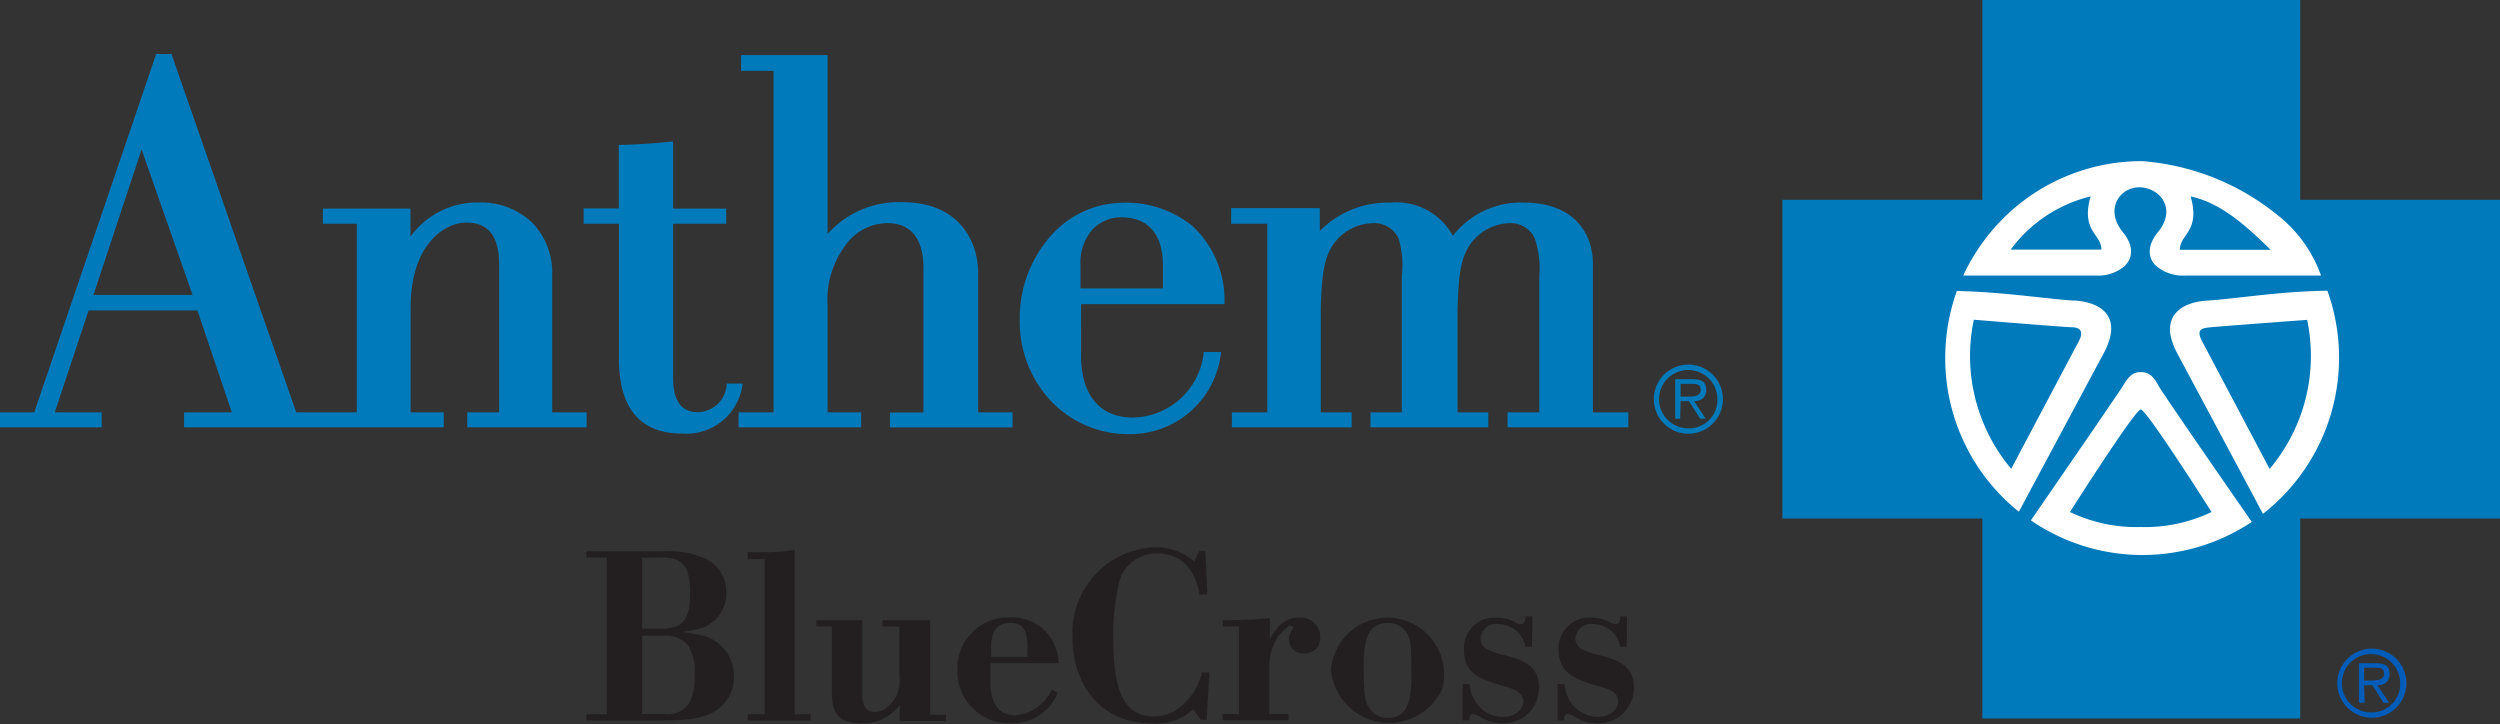<svg xmlns="http://www.w3.org/2000/svg" viewBox="0 0 176.56 51.13"><rect x="0" y="0" width="176.56" height="51.13" fill="#333333" stroke="none"/><defs><style>.cls-1{fill:#231f20;}.cls-2{fill:#005cb9;}.cls-3{fill:#007aba;}.cls-4{fill:#fff;}</style></defs><title>Asset 1</title><g id="Layer_2" data-name="Layer 2"><g id="logo"><path class="cls-1" d="M41.41,38.93h5.52a6.23,6.23,0,0,1,3,.58,2.6,2.6,0,0,1,1.37,2.39,2.57,2.57,0,0,1-2,2.52,9,9,0,0,1-1.15.22,10.51,10.51,0,0,1,1.27.2,2.94,2.94,0,0,1,2.42,2.88,3,3,0,0,1-.34,1.44c-.91,1.71-3,1.71-4.82,1.72H41.41v-.44h1.44V39.37H41.41Zm3.94.47v5h1.39c1.32,0,2-.48,2-2.46,0-2.23-.71-2.57-2.1-2.57Zm0,5.5v5.53H47a1.76,1.76,0,0,0,1.69-.81,3.77,3.77,0,0,0,.36-1.91,3.44,3.44,0,0,0-.47-2.15,2,2,0,0,0-1.69-.66Z"/><path class="cls-1" d="M52.81,39l1.49,0a12.49,12.49,0,0,0,1.83-.17V50.44h1.12v.44H52.81v-.44H54V39.49H52.81Z"/><path class="cls-1" d="M62.32,43.8c1,0,2.08,0,3.37,0v6.68h1.12v.44H63.54V49.8a3.27,3.27,0,0,1-2.71,1.29c-2.1,0-2.08-1.34-2.08-2.44v-4.4h-1.1V43.8c1.1,0,2,0,3.25,0V49c0,.54.07,1.28.9,1.28a1.32,1.32,0,0,0,.71-.22,2.44,2.44,0,0,0,1-2.39V44.25H62.32Z"/><path class="cls-1" d="M74.7,48.93a3.43,3.43,0,0,1-3.22,2.15,3.68,3.68,0,0,1-3.87-3.76,3.61,3.61,0,0,1,3.74-3.72,3.42,3.42,0,0,1,2.52,1,3.76,3.76,0,0,1,.91,2.24H69.95c0,.44,0,.88,0,1.34,0,.64.07,2.34,1.76,2.34a3.1,3.1,0,0,0,2.57-1.83Zm-2.15-3.52c-.05-.59-.1-1.42-1.2-1.42s-1.29.82-1.35,1.49l0,.91h2.57Z"/><path class="cls-1" d="M85.27,42l-.54,0c-.17-.81-.63-2.91-3-2.91a2.74,2.74,0,0,0-2.78,2.45,16.08,16.08,0,0,0-.32,3.72c0,3.43.74,5.34,2.84,5.34a3.11,3.11,0,0,0,1.41-.34,4.29,4.29,0,0,0,2-2.77h.53l-.19,3.35h-.41l-.54-.74a3.88,3.88,0,0,1-2.84,1c-3.91,0-5.69-3-5.69-6.07a6.06,6.06,0,0,1,5.85-6.38,4.18,4.18,0,0,1,2.76,1l.34-.73h.44Z"/><path class="cls-1" d="M86.35,43.8a31.48,31.48,0,0,0,3.33-.15l0,1.46a5,5,0,0,1,.53-.76,2,2,0,0,1,1.57-.74A1.38,1.38,0,0,1,93.24,45a1.08,1.08,0,0,1-1.13,1.15,1,1,0,0,1-1.08-1,1,1,0,0,1,.22-.63c0-.07.09-.12.09-.17s-.12-.17-.24-.17-.78.69-.78.69a4,4,0,0,0-.68,2.34v3.22H91v.44H86.35v-.44H87.5V44.25H86.35Z"/><path class="cls-1" d="M101.81,48.76A4.13,4.13,0,0,1,94,47.31a4,4,0,1,1,7.82,1.46ZM99.5,45A1.49,1.49,0,0,0,98,44c-1.66,0-1.69,1.76-1.69,3.25,0,2,.17,2.37.3,2.6a1.54,1.54,0,0,0,1.41.85c1.68,0,1.68-1.86,1.66-3.52S99.6,45.17,99.5,45Z"/><path class="cls-1" d="M108.19,45.68h-.47a1.9,1.9,0,0,0-.71-1.2,2.21,2.21,0,0,0-1.25-.41,1.1,1.1,0,0,0-1.2,1,.92.92,0,0,0,.32.69,3.9,3.9,0,0,0,1.18.46l.51.13c.82.24,2.12.61,2.12,2.17a2.5,2.5,0,0,1-2.61,2.56,3,3,0,0,1-1.49-.41,1.55,1.55,0,0,0-.54-.25c-.3,0-.29.34-.27.46h-.49V48.31h.49a2.7,2.7,0,0,0,.78,1.69,2.31,2.31,0,0,0,1.58.63c.88,0,1.44-.54,1.44-1.08,0-.9-1.22-1-1.91-1.25-1.08-.36-2.28-.74-2.28-2.4a2.15,2.15,0,0,1,2.27-2.28,2.81,2.81,0,0,1,1.34.32.67.67,0,0,0,.39.13c.3,0,.32-.17.36-.54h.47Z"/><path class="cls-1" d="M114.89,45.68h-.47a1.89,1.89,0,0,0-.71-1.2,2.2,2.2,0,0,0-1.25-.41,1.1,1.1,0,0,0-1.2,1,.92.92,0,0,0,.32.69,3.88,3.88,0,0,0,1.19.46l.51.13c.81.24,2.11.61,2.11,2.17a2.5,2.5,0,0,1-2.61,2.56,3,3,0,0,1-1.49-.41,1.55,1.55,0,0,0-.54-.25c-.3,0-.29.34-.27.46H110V48.31h.49a2.69,2.69,0,0,0,.78,1.69,2.33,2.33,0,0,0,1.57.63c.88,0,1.44-.54,1.44-1.08,0-.9-1.22-1-1.91-1.25-1.08-.36-2.29-.74-2.29-2.4a2.15,2.15,0,0,1,2.27-2.28,2.82,2.82,0,0,1,1.34.32.67.67,0,0,0,.39.13c.3,0,.32-.17.35-.54h.47Z"/><path class="cls-2" d="M167.51,50.31a2.06,2.06,0,1,1,2-2.06,2,2,0,0,1-2,2.06m0,.38a2.44,2.44,0,1,0-2.44-2.45,2.44,2.44,0,0,0,2.44,2.45m-.55-2.3h.59l.78,1.24h.4l-.83-1.24c.48,0,.86-.24.86-.78s-.24-.77-1-.77H166.6v2.79H167Zm0-.32v-.91h.76c.34,0,.66,0,.66.44s-.54.46-.93.46Z"/><polygon class="cls-3" points="176.56 14.11 162.45 14.11 162.45 0 140 0 140 14.11 125.88 14.11 125.88 36.62 140 36.62 140 50.74 162.45 50.74 162.45 36.62 176.56 36.62 176.56 14.11"/><path class="cls-4" d="M164.37,20.53c-3.48.05-6.6.59-8.49.7s-3.47,1.18-2.12,3.71,5.88,11,6.06,11.35a14,14,0,0,0,4.55-15.76m-4.08,12.59-4.76-9c-.47-.88,0-.94.52-1s6.89-.53,6.89-.53a12.39,12.39,0,0,1-2.65,10.53M146.47,21.23c-1.86-.11-4.88-.6-8.27-.68a14.1,14.1,0,0,0-.82,4.74,13.9,13.9,0,0,0,5.2,10.85l6-11.21c1.35-2.53-.12-3.59-2.12-3.71m.35,2.89c-.47.88-4.77,9-4.77,9a12.38,12.38,0,0,1-2.64-10.53s6.47.53,6.88.53,1,.12.53,1m3.28-5.37c.56-.56.6-1.41-.16-2.34-1.35-1.65-.18-3.23,1.23-3.17s2.59,1.53,1.24,3.17c-.76.93-.72,1.78-.17,2.34a2.91,2.91,0,0,0,2.11.72h9.58a9.47,9.47,0,0,0-3.06-4.26,17.22,17.22,0,0,0-9.58-3.82,13.85,13.85,0,0,0-9.84,4.08,14.09,14.09,0,0,0-2.79,4H148a2.91,2.91,0,0,0,2.11-.72m4.6-4.87c2.18.47,4,2.15,5.65,3.77h-6.41c0-1.12,1.47-1.29.76-3.77m-7.06,0c-.71,2.47.76,2.64.76,3.76H142a9.92,9.92,0,0,1,5.65-3.76m3.53,12.41c-.58,0-.88.36-1.23.94s-5.35,7.83-6.52,9.53a13.92,13.92,0,0,0,15.6.11s-6.25-9-6.6-9.64-.65-.94-1.24-.94m0,10.94a10.82,10.82,0,0,1-5-1.06s4.59-7.24,5-7.24,5,7.24,5,7.24a10.86,10.86,0,0,1-5,1.06"/><path class="cls-3" d="M84.26,16a7.41,7.41,0,0,0-5-1.68,6.87,6.87,0,0,0-5,2.28,8.77,8.77,0,0,0-2.24,6,8.14,8.14,0,0,0,2.32,5.84,7.51,7.51,0,0,0,5.37,2.22A6.45,6.45,0,0,0,86.22,25l0-.14H85V25a5.12,5.12,0,0,1-5,4.49c-2.31,0-3.64-1.58-3.65-4.34V21.48H86.48v-.12A7.15,7.15,0,0,0,84.26,16Zm-2.13,4.37H76.31V18.7a3.51,3.51,0,0,1,.9-2.55,2.8,2.8,0,0,1,2-.8c1.88,0,2.91,1.2,2.92,3.36Z"/><path class="cls-3" d="M52.45,27.09H51.32l0,.1a2.08,2.08,0,0,1-2.05,1.92c-1.14,0-1.72-.8-1.73-2.37V15.8h3.75V14.73H47.54V10h-.13c-.88.1-2.66.23-3.59.23h-.12v4.49H41.22V15.8h2.49v9.53c0,3.51,1.51,5.29,4.47,5.29a4,4,0,0,0,4.25-3.39Z"/><path class="cls-3" d="M39,29.12V19.43a5.09,5.09,0,0,0-1.41-3.7,5.21,5.21,0,0,0-3.74-1.43,5.81,5.81,0,0,0-4.86,2.41l0-1.86v-.12H22.8V15.8h2.4V29.12H20.92L12.14,3.9l0-.08H11l0,.08L2.42,29.12H0v1.06H7.18V29.12H3.87l2.39-7.2h7.68l2.43,7.2H13v1.06H31.34V29.12H29v-7.4c0-4.41,2.36-6,3.94-6s2.31,1,2.31,2.95V29.12H33v1.06h8.43V29.12H39ZM10,10.56l3.6,10.27h-7Z"/><path class="cls-3" d="M69.08,29.12V19.28c0-2.3-1.4-5-5.33-5a6.73,6.73,0,0,0-5.3,2.24V3.89H52.34V5h2.29V29.12H52.16v1.06h8.66V29.12H58.45V21.63a6.44,6.44,0,0,1,1.63-4.76,3.67,3.67,0,0,1,2.59-1.11c2.1,0,2.54,1.72,2.55,3.17v10.2H62.85v1.06h8.66V29.12H69.08Z"/><path class="cls-3" d="M114.85,29.12H112.5V18.69c0-2.71-1.85-4.38-4.83-4.38a6.08,6.08,0,0,0-5.06,2.34,4.55,4.55,0,0,0-4.4-2.34,6.76,6.76,0,0,0-5,2l0-1.49v-.12H86.95V15.8h2.55V29.12H87v1.06h8.46V29.12H93.28V21.76c.07-2.14.17-3.52.93-4.57A3.53,3.53,0,0,1,97,15.76a1.88,1.88,0,0,1,1.77,1.07A6.64,6.64,0,0,1,99,19.51v9.61H96.79v1.06h8.32V29.12h-2.17V21.76c.07-2.14.17-3.52.94-4.57a3.52,3.52,0,0,1,2.74-1.43,1.87,1.87,0,0,1,1.77,1.07,6.63,6.63,0,0,1,.32,2.68v9.61h-2.24v1.06H115V29.12Z"/><path class="cls-3" d="M119.24,30.25a2.06,2.06,0,1,1,2.05-2.06,2,2,0,0,1-2.05,2.06m0,.38a2.44,2.44,0,1,0-2.44-2.44,2.44,2.44,0,0,0,2.44,2.44m-.55-2.3h.59l.79,1.24h.4l-.83-1.24c.48,0,.86-.24.86-.78s-.24-.77-1-.77h-1.19v2.79h.35Zm0-.32v-.9h.76c.34,0,.66,0,.66.44s-.54.46-.93.46Z"/></g></g></svg>